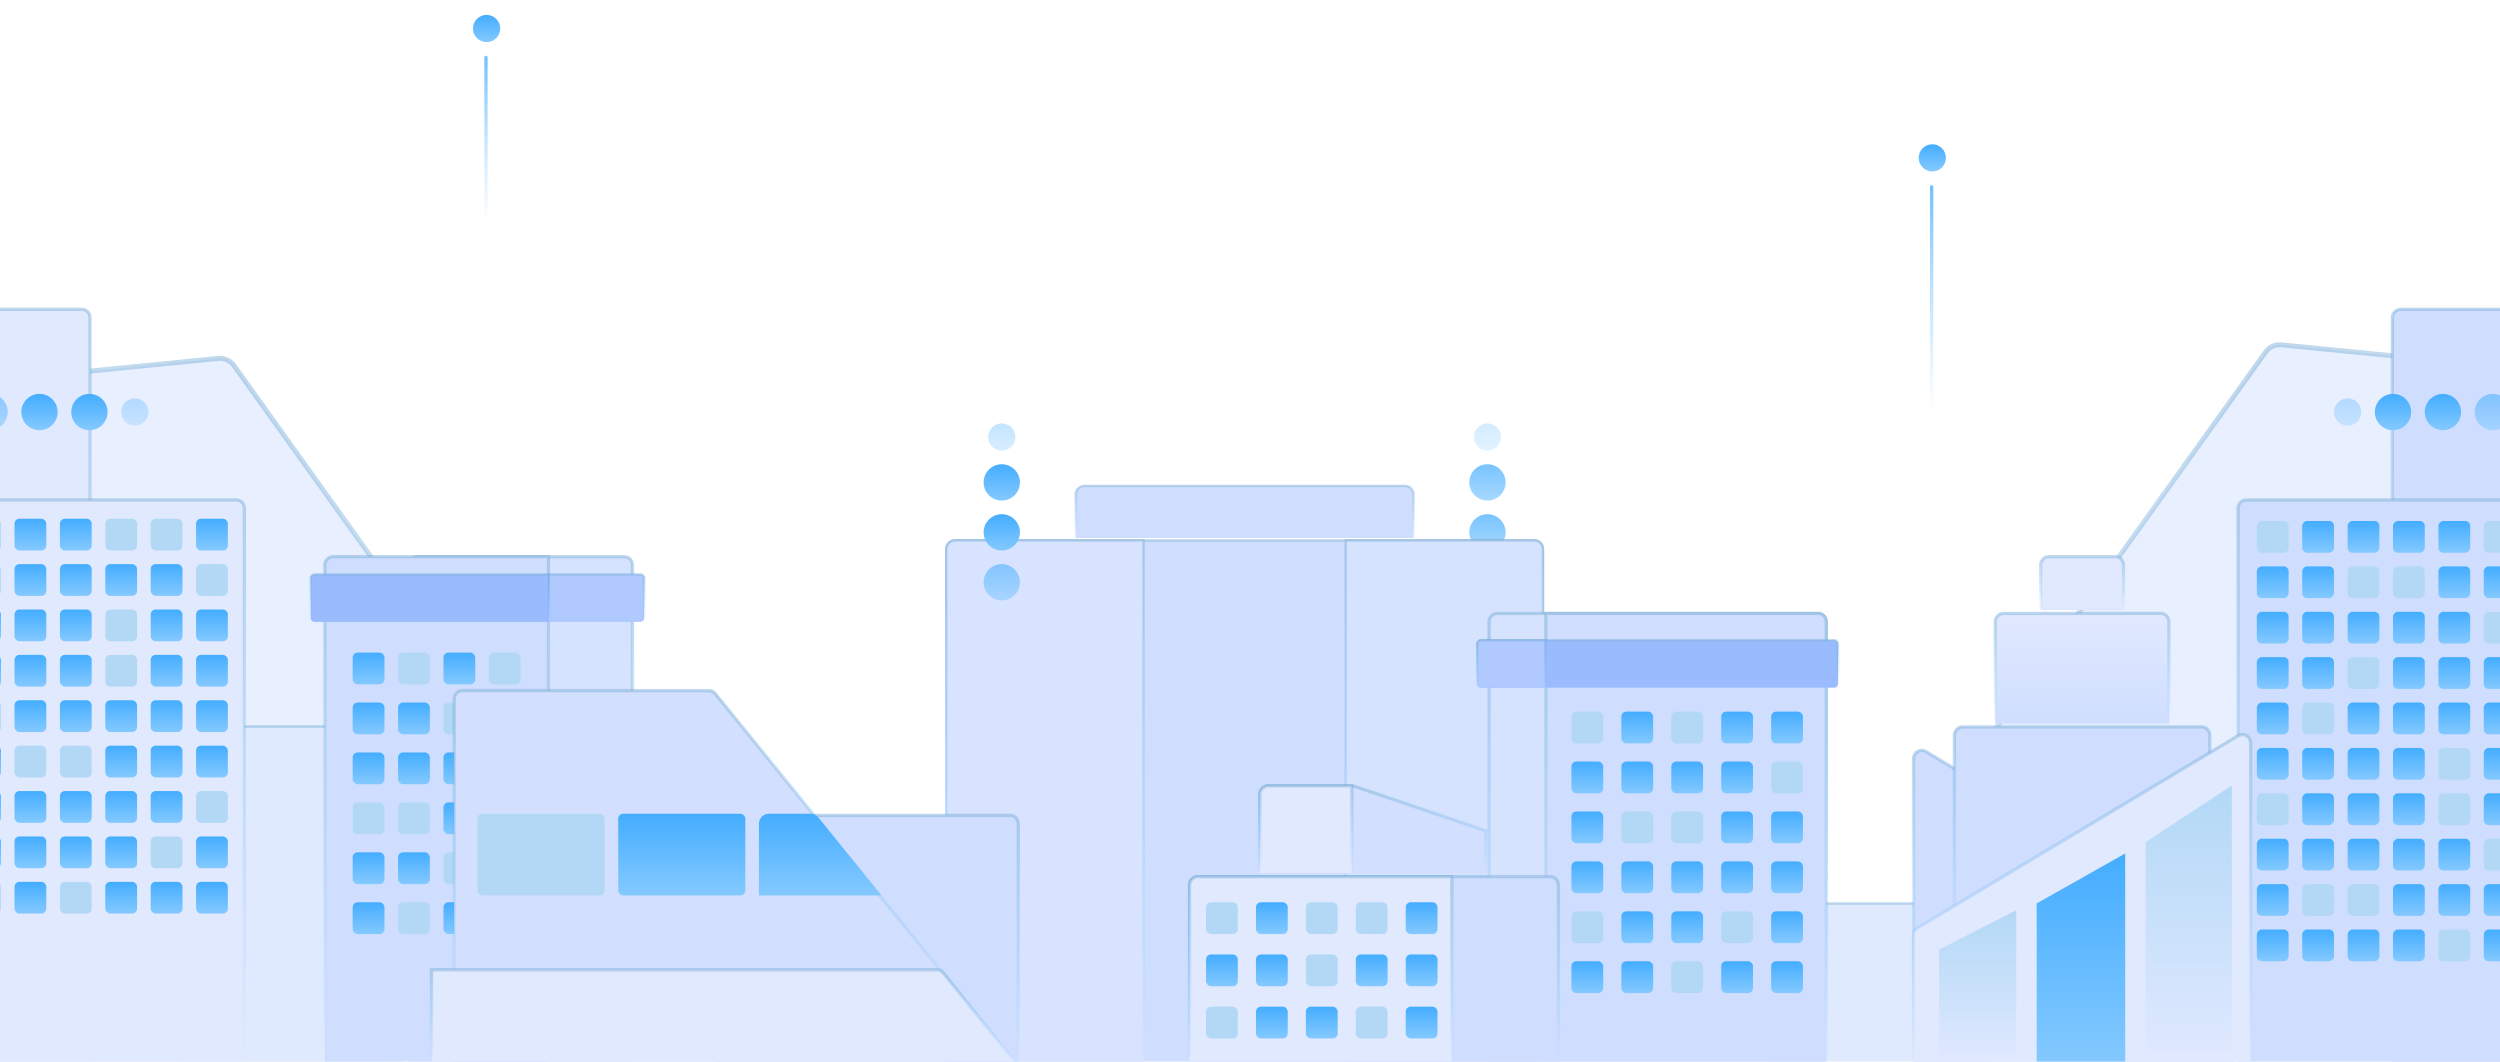 <svg width="1512" height="642" viewBox="0 0 1512 642" fill="none" xmlns="http://www.w3.org/2000/svg">
<g opacity="0.72">
<circle opacity="0.56" cx="899.613" cy="352.154" r="10.981" fill="url(#paint0_linear_20_4266)"/>
<circle cx="899.613" cy="321.957" r="10.981" fill="url(#paint1_linear_20_4266)"/>
<circle cx="899.613" cy="291.759" r="10.981" fill="url(#paint2_linear_20_4266)"/>
<circle opacity="0.32" cx="899.614" cy="264.306" r="8.236" fill="url(#paint3_linear_20_4266)"/>
</g>
<path d="M131.977 216.788C135.711 216.421 139.356 218.073 141.541 221.122L309.82 455.978C312.005 459.028 312.397 463.011 310.849 466.428L191.597 729.59C190.049 733.007 186.795 735.338 183.062 735.706L-104.469 764.011C-108.202 764.379 -111.848 762.727 -114.033 759.678L-282.312 524.821C-284.497 521.772 -284.889 517.789 -283.341 514.372L-164.089 251.21C-162.54 247.793 -159.287 245.462 -155.554 245.094L131.977 216.788Z" fill="#E8EFFF" stroke="url(#paint4_linear_20_4266)" stroke-width="3"/>
<path d="M1379.8 208.553C1376.07 208.185 1372.42 209.837 1370.24 212.887L1201.96 447.743C1199.77 450.792 1199.38 454.775 1200.93 458.192L1320.18 721.354C1321.73 724.771 1324.98 727.102 1328.72 727.47L1616.25 755.776C1619.98 756.143 1623.63 754.491 1625.81 751.442L1794.09 516.586C1796.28 513.536 1796.67 509.553 1795.12 506.136L1675.87 242.974C1674.32 239.557 1671.07 237.226 1667.33 236.859L1379.8 208.553Z" fill="#E8EFFF" stroke="url(#paint5_linear_20_4266)" stroke-width="3"/>
<rect x="109.737" y="439.379" width="135.762" height="204.392" fill="#E0EAFE" stroke="url(#paint6_linear_20_4266)" stroke-width="1.5"/>
<rect x="1069.2" y="546.443" width="135.762" height="97.328" fill="#E0EAFE" stroke="url(#paint7_linear_20_4266)" stroke-width="1.5"/>
<path d="M1593.16 192.068C1593.16 189.306 1590.92 187.068 1588.16 187.068H1451.91C1449.15 187.068 1446.91 189.306 1446.91 192.068V643.521H1593.16V192.068Z" fill="#CFDEFF" stroke="url(#paint8_linear_20_4266)" stroke-width="2"/>
<path d="M1619.24 307.367C1619.24 304.606 1617 302.367 1614.24 302.367H1358.58C1355.82 302.367 1353.58 304.606 1353.58 307.367V643.521H1619.24V307.367Z" fill="#CFDEFF" stroke="url(#paint9_linear_20_4266)" stroke-width="2"/>
<rect width="19.217" height="19.217" rx="3" transform="matrix(-1 0 0 1 1521.41 315.094)" fill="#B2D8F6"/>
<rect width="19.217" height="19.217" rx="3" transform="matrix(-1 0 0 1 1493.96 315.094)" fill="url(#paint10_linear_20_4266)"/>
<rect width="19.217" height="19.217" rx="3" transform="matrix(-1 0 0 1 1466.5 315.094)" fill="url(#paint11_linear_20_4266)"/>
<rect width="19.217" height="19.217" rx="3" transform="matrix(-1 0 0 1 1439.05 315.094)" fill="url(#paint12_linear_20_4266)"/>
<rect width="19.217" height="19.217" rx="3" transform="matrix(-1 0 0 1 1411.6 315.094)" fill="url(#paint13_linear_20_4266)"/>
<rect width="19.217" height="19.217" rx="3" transform="matrix(-1 0 0 1 1384.15 315.094)" fill="#B2D8F6"/>
<rect width="19.217" height="19.217" rx="3" transform="matrix(-1 0 0 1 1521.41 342.546)" fill="url(#paint14_linear_20_4266)"/>
<rect width="19.217" height="19.217" rx="3" transform="matrix(-1 0 0 1 1493.96 342.546)" fill="url(#paint15_linear_20_4266)"/>
<rect width="19.217" height="19.217" rx="3" transform="matrix(-1 0 0 1 1466.5 342.546)" fill="#B2D8F6"/>
<rect width="19.217" height="19.217" rx="3" transform="matrix(-1 0 0 1 1439.05 342.546)" fill="#B2D8F6"/>
<rect width="19.217" height="19.217" rx="3" transform="matrix(-1 0 0 1 1411.6 342.546)" fill="url(#paint16_linear_20_4266)"/>
<rect width="19.217" height="19.217" rx="3" transform="matrix(-1 0 0 1 1384.15 342.546)" fill="url(#paint17_linear_20_4266)"/>
<rect width="19.217" height="19.217" rx="3" transform="matrix(-1 0 0 1 1521.41 369.998)" fill="#B2D8F6"/>
<rect width="19.217" height="19.217" rx="3" transform="matrix(-1 0 0 1 1493.96 369.998)" fill="url(#paint18_linear_20_4266)"/>
<rect width="19.217" height="19.217" rx="3" transform="matrix(-1 0 0 1 1466.5 369.998)" fill="url(#paint19_linear_20_4266)"/>
<rect width="19.217" height="19.217" rx="3" transform="matrix(-1 0 0 1 1439.05 369.998)" fill="url(#paint20_linear_20_4266)"/>
<rect width="19.217" height="19.217" rx="3" transform="matrix(-1 0 0 1 1411.6 369.998)" fill="url(#paint21_linear_20_4266)"/>
<rect width="19.217" height="19.217" rx="3" transform="matrix(-1 0 0 1 1384.15 369.998)" fill="url(#paint22_linear_20_4266)"/>
<rect width="19.217" height="19.217" rx="3" transform="matrix(-1 0 0 1 1521.41 397.45)" fill="url(#paint23_linear_20_4266)"/>
<rect width="19.217" height="19.217" rx="3" transform="matrix(-1 0 0 1 1493.96 397.45)" fill="url(#paint24_linear_20_4266)"/>
<rect width="19.217" height="19.217" rx="3" transform="matrix(-1 0 0 1 1466.5 397.45)" fill="url(#paint25_linear_20_4266)"/>
<rect width="19.217" height="19.217" rx="3" transform="matrix(-1 0 0 1 1439.05 397.45)" fill="#B2D8F6"/>
<rect width="19.217" height="19.217" rx="3" transform="matrix(-1 0 0 1 1411.6 397.45)" fill="url(#paint26_linear_20_4266)"/>
<rect width="19.217" height="19.217" rx="3" transform="matrix(-1 0 0 1 1384.15 397.45)" fill="url(#paint27_linear_20_4266)"/>
<rect width="19.217" height="19.217" rx="3" transform="matrix(-1 0 0 1 1521.41 424.903)" fill="url(#paint28_linear_20_4266)"/>
<rect width="19.217" height="19.217" rx="3" transform="matrix(-1 0 0 1 1493.96 424.903)" fill="url(#paint29_linear_20_4266)"/>
<rect width="19.217" height="19.217" rx="3" transform="matrix(-1 0 0 1 1466.5 424.903)" fill="url(#paint30_linear_20_4266)"/>
<rect width="19.217" height="19.217" rx="3" transform="matrix(-1 0 0 1 1439.05 424.903)" fill="url(#paint31_linear_20_4266)"/>
<rect width="19.217" height="19.217" rx="3" transform="matrix(-1 0 0 1 1411.6 424.903)" fill="#B2D8F6"/>
<rect width="19.217" height="19.217" rx="3" transform="matrix(-1 0 0 1 1384.15 424.903)" fill="url(#paint32_linear_20_4266)"/>
<rect width="19.217" height="19.217" rx="3" transform="matrix(-1 0 0 1 1521.41 452.355)" fill="url(#paint33_linear_20_4266)"/>
<rect width="19.217" height="19.217" rx="3" transform="matrix(-1 0 0 1 1493.96 452.355)" fill="#B2D8F6"/>
<rect width="19.217" height="19.217" rx="3" transform="matrix(-1 0 0 1 1466.5 452.355)" fill="url(#paint34_linear_20_4266)"/>
<rect width="19.217" height="19.217" rx="3" transform="matrix(-1 0 0 1 1439.05 452.355)" fill="url(#paint35_linear_20_4266)"/>
<rect width="19.217" height="19.217" rx="3" transform="matrix(-1 0 0 1 1411.6 452.355)" fill="url(#paint36_linear_20_4266)"/>
<rect width="19.217" height="19.217" rx="3" transform="matrix(-1 0 0 1 1384.15 452.355)" fill="url(#paint37_linear_20_4266)"/>
<rect width="19.217" height="19.217" rx="3" transform="matrix(-1 0 0 1 1521.41 479.808)" fill="url(#paint38_linear_20_4266)"/>
<rect width="19.217" height="19.217" rx="3" transform="matrix(-1 0 0 1 1493.96 479.808)" fill="#B2D8F6"/>
<rect width="19.217" height="19.217" rx="3" transform="matrix(-1 0 0 1 1466.5 479.808)" fill="url(#paint39_linear_20_4266)"/>
<rect width="19.217" height="19.217" rx="3" transform="matrix(-1 0 0 1 1439.05 479.808)" fill="url(#paint40_linear_20_4266)"/>
<rect width="19.217" height="19.217" rx="3" transform="matrix(-1 0 0 1 1411.6 479.808)" fill="url(#paint41_linear_20_4266)"/>
<rect width="19.217" height="19.217" rx="3" transform="matrix(-1 0 0 1 1384.15 479.808)" fill="#B2D8F6"/>
<rect width="19.217" height="19.217" rx="3" transform="matrix(-1 0 0 1 1521.41 507.26)" fill="#B2D8F6"/>
<rect width="19.217" height="19.217" rx="3" transform="matrix(-1 0 0 1 1493.96 507.26)" fill="url(#paint42_linear_20_4266)"/>
<rect width="19.217" height="19.217" rx="3" transform="matrix(-1 0 0 1 1466.5 507.26)" fill="url(#paint43_linear_20_4266)"/>
<rect width="19.217" height="19.217" rx="3" transform="matrix(-1 0 0 1 1439.05 507.26)" fill="url(#paint44_linear_20_4266)"/>
<rect width="19.217" height="19.217" rx="3" transform="matrix(-1 0 0 1 1411.6 507.26)" fill="url(#paint45_linear_20_4266)"/>
<rect width="19.217" height="19.217" rx="3" transform="matrix(-1 0 0 1 1384.15 507.26)" fill="url(#paint46_linear_20_4266)"/>
<rect width="19.217" height="19.217" rx="3" transform="matrix(-1 0 0 1 1521.41 534.712)" fill="url(#paint47_linear_20_4266)"/>
<rect width="19.217" height="19.217" rx="3" transform="matrix(-1 0 0 1 1493.96 534.712)" fill="url(#paint48_linear_20_4266)"/>
<rect width="19.217" height="19.217" rx="3" transform="matrix(-1 0 0 1 1466.5 534.712)" fill="url(#paint49_linear_20_4266)"/>
<rect width="19.217" height="19.217" rx="3" transform="matrix(-1 0 0 1 1439.05 534.712)" fill="#B2D8F6"/>
<rect width="19.217" height="19.217" rx="3" transform="matrix(-1 0 0 1 1411.6 534.712)" fill="#B2D8F6"/>
<rect width="19.217" height="19.217" rx="3" transform="matrix(-1 0 0 1 1384.15 534.712)" fill="url(#paint50_linear_20_4266)"/>
<rect width="19.217" height="19.217" rx="3" transform="matrix(-1 0 0 1 1521.41 562.165)" fill="url(#paint51_linear_20_4266)"/>
<rect width="19.217" height="19.217" rx="3" transform="matrix(-1 0 0 1 1493.96 562.165)" fill="#B2D8F6"/>
<rect width="19.217" height="19.217" rx="3" transform="matrix(-1 0 0 1 1466.5 562.165)" fill="url(#paint52_linear_20_4266)"/>
<rect width="19.217" height="19.217" rx="3" transform="matrix(-1 0 0 1 1439.05 562.165)" fill="url(#paint53_linear_20_4266)"/>
<rect width="19.217" height="19.217" rx="3" transform="matrix(-1 0 0 1 1411.6 562.165)" fill="url(#paint54_linear_20_4266)"/>
<rect width="19.217" height="19.217" rx="3" transform="matrix(-1 0 0 1 1384.15 562.165)" fill="url(#paint55_linear_20_4266)"/>
<path d="M247.248 341.682C247.248 338.921 249.487 336.682 252.248 336.682H377.51C380.271 336.682 382.51 338.921 382.51 341.682V643.521H247.248V341.682Z" fill="#D6E3FF" stroke="url(#paint56_linear_20_4266)" stroke-width="2"/>
<path d="M196.461 341.682C196.461 338.921 198.7 336.682 201.461 336.682H331.723V643.521H196.461V341.682Z" fill="#CFDEFF" stroke="url(#paint57_linear_20_4266)" stroke-width="2"/>
<path d="M187.976 349.663C187.976 348.421 188.983 347.413 190.226 347.413H331.973V376.111H190.226C188.983 376.111 187.976 375.104 187.976 373.861V349.663Z" fill="#9BBBFF" stroke="url(#paint58_linear_20_4266)" stroke-width="1.5"/>
<path d="M389.623 349.663C389.623 348.421 388.615 347.413 387.373 347.413H332.1V376.111H387.373C388.615 376.111 389.623 375.104 389.623 373.861V349.663Z" fill="#B0C9FF" stroke="url(#paint59_linear_20_4266)" stroke-width="1.5"/>
<rect x="213.306" y="394.705" width="19.217" height="19.217" rx="3" fill="url(#paint60_linear_20_4266)"/>
<rect x="240.758" y="394.705" width="19.217" height="19.217" rx="3" fill="#B2D8F6"/>
<rect x="268.21" y="394.705" width="19.217" height="19.217" rx="3" fill="url(#paint61_linear_20_4266)"/>
<rect x="295.662" y="394.705" width="19.217" height="19.217" rx="3" fill="#B2D8F6"/>
<rect x="213.306" y="424.903" width="19.217" height="19.217" rx="3" fill="url(#paint62_linear_20_4266)"/>
<rect x="240.758" y="424.903" width="19.217" height="19.217" rx="3" fill="url(#paint63_linear_20_4266)"/>
<rect x="268.21" y="424.903" width="19.217" height="19.217" rx="3" fill="#B2D8F6"/>
<rect x="295.662" y="424.903" width="19.217" height="19.217" rx="3" fill="#44ADFF"/>
<rect x="213.306" y="455.1" width="19.217" height="19.217" rx="3" fill="url(#paint64_linear_20_4266)"/>
<rect x="240.758" y="455.1" width="19.217" height="19.217" rx="3" fill="url(#paint65_linear_20_4266)"/>
<rect x="268.21" y="455.1" width="19.217" height="19.217" rx="3" fill="url(#paint66_linear_20_4266)"/>
<rect x="295.662" y="455.1" width="19.217" height="19.217" rx="3" fill="#44ADFF"/>
<rect x="213.306" y="485.298" width="19.217" height="19.217" rx="3" fill="#B2D8F6"/>
<rect x="240.758" y="485.298" width="19.217" height="19.217" rx="3" fill="#B2D8F6"/>
<rect x="268.21" y="485.298" width="19.217" height="19.217" rx="3" fill="url(#paint67_linear_20_4266)"/>
<rect x="295.662" y="485.298" width="19.217" height="19.217" rx="3" fill="#44ADFF"/>
<rect x="213.306" y="515.495" width="19.217" height="19.217" rx="3" fill="url(#paint68_linear_20_4266)"/>
<rect x="240.758" y="515.495" width="19.217" height="19.217" rx="3" fill="url(#paint69_linear_20_4266)"/>
<rect x="268.21" y="515.495" width="19.217" height="19.217" rx="3" fill="#B2D8F6"/>
<rect x="295.662" y="515.495" width="19.217" height="19.217" rx="3" fill="#44ADFF"/>
<rect x="213.306" y="545.693" width="19.217" height="19.217" rx="3" fill="url(#paint70_linear_20_4266)"/>
<rect x="240.758" y="545.693" width="19.217" height="19.217" rx="3" fill="#B2D8F6"/>
<rect x="268.21" y="545.693" width="19.217" height="19.217" rx="3" fill="url(#paint71_linear_20_4266)"/>
<rect x="295.662" y="545.693" width="19.217" height="19.217" rx="3" fill="#44ADFF"/>
<path d="M572.308 332.074C572.308 329.175 574.659 326.824 577.558 326.824H927.929C930.828 326.824 933.179 329.175 933.179 332.074V643.771H572.308V332.074Z" fill="#CFDEFF" stroke="url(#paint72_linear_20_4266)" stroke-width="1.5"/>
<path d="M650.547 299.132C650.547 296.232 652.898 293.882 655.797 293.882H849.69C852.589 293.882 854.94 296.232 854.94 299.132V325.324H650.547V299.132Z" fill="#CFDEFF" stroke="url(#paint73_linear_20_4266)" stroke-width="1.5"/>
<path d="M572.308 332.074C572.308 329.175 574.659 326.824 577.558 326.824H691.598V643.771H572.308V332.074Z" fill="#D7E3FF" stroke="url(#paint74_linear_20_4266)" stroke-width="1.5"/>
<path d="M813.889 326.824H927.929C930.828 326.824 933.179 329.175 933.179 332.074V643.771H813.889V326.824Z" fill="#D5E3FF" stroke="url(#paint75_linear_20_4266)" stroke-width="1.5"/>
<path d="M432.551 493.161H610.854C613.616 493.161 615.854 495.399 615.854 498.161V643.521H432.551V493.161Z" fill="#CFDEFF" stroke="url(#paint76_linear_20_4266)" stroke-width="2"/>
<path d="M274.7 422.667C274.7 419.906 276.939 417.667 279.7 417.667H428.697C430.202 417.667 431.627 418.345 432.576 419.512L614.752 643.521H274.7V422.667Z" fill="#D3DFFE" stroke="url(#paint77_linear_20_4266)" stroke-width="2"/>
<path d="M459.004 498.161C459.004 494.847 461.69 492.161 465.004 492.161H490.238C492.048 492.161 493.761 492.978 494.901 494.384L533.125 541.575H459.004V498.161Z" fill="url(#paint78_linear_20_4266)"/>
<rect x="373.901" y="492.161" width="76.867" height="49.414" rx="3" fill="url(#paint79_linear_20_4266)"/>
<rect x="288.799" y="492.161" width="76.867" height="49.414" rx="3" fill="#B2D8F6"/>
<path d="M260.974 586.499H566.621C568.137 586.499 569.572 587.187 570.521 588.37L614.77 643.521H260.974V586.499Z" fill="#E1E9FF" stroke="url(#paint80_linear_20_4266)" stroke-width="2"/>
<path d="M1234.16 341.682C1234.16 338.921 1236.4 336.682 1239.16 336.682H1279.32C1282.08 336.682 1284.32 338.921 1284.32 341.682V368.998H1234.16V341.682Z" fill="#E1E9FF" stroke="url(#paint81_linear_20_4266)" stroke-width="2"/>
<path d="M1351.58 569.405C1351.58 567.648 1350.66 566.021 1349.15 565.117L1164.86 454.547C1161.53 452.547 1157.29 454.948 1157.29 458.834V643.521H1351.58V569.405Z" fill="#CFDEFF" stroke="url(#paint82_linear_20_4266)" stroke-width="2"/>
<path d="M1182 444.629C1182 441.867 1184.24 439.629 1187 439.629H1331.48C1334.24 439.629 1336.48 441.867 1336.48 444.629V574.89H1182V444.629Z" fill="#CFDEFF" stroke="url(#paint83_linear_20_4266)" stroke-width="2"/>
<path d="M1206.71 375.998C1206.71 373.237 1208.95 370.998 1211.71 370.998H1306.77C1309.53 370.998 1311.77 373.237 1311.77 375.998V437.629H1206.71V375.998Z" fill="url(#paint84_linear_20_4266)" stroke="url(#paint85_linear_20_4266)" stroke-width="2"/>
<path d="M1157.29 565.561C1157.29 563.805 1158.21 562.177 1159.72 561.274L1353.61 444.938C1356.95 442.939 1361.19 445.339 1361.19 449.226V643.521H1157.29V565.561Z" fill="#E1E9FF" stroke="url(#paint86_linear_20_4266)" stroke-width="2"/>
<path d="M1297.67 509.319L1349.83 475.003V644.521H1297.67V509.319Z" fill="url(#paint87_linear_20_4266)"/>
<path d="M1231.79 546.379L1285.32 516.181V644.521H1231.79V546.379Z" fill="url(#paint88_linear_20_4266)"/>
<path d="M1172.76 574.294L1219.43 550.497V644.521H1172.76V574.294Z" fill="url(#paint89_linear_20_4266)"/>
<path d="M900.613 375.998C900.613 373.237 902.852 370.998 905.613 370.998H1099.51C1102.27 370.998 1104.51 373.237 1104.51 375.998V643.521H900.613V375.998Z" fill="#D6E3FF" stroke="url(#paint90_linear_20_4266)" stroke-width="2"/>
<path d="M934.929 370.998H1099.51C1102.27 370.998 1104.51 373.237 1104.51 375.998V643.521H934.929V370.998Z" fill="#CFDEFF" stroke="url(#paint91_linear_20_4266)" stroke-width="2"/>
<rect x="893.5" y="387.219" width="218.119" height="28.698" rx="2.25" fill="#9BBBFF" stroke="url(#paint92_linear_20_4266)" stroke-width="1.5"/>
<path d="M893.5 389.469C893.5 388.227 894.507 387.219 895.75 387.219H934.551V415.917H895.75C894.507 415.917 893.5 414.909 893.5 413.667V389.469Z" fill="#B0C9FF" stroke="url(#paint93_linear_20_4266)" stroke-width="1.5"/>
<rect x="950.4" y="430.393" width="19.217" height="19.217" rx="3" fill="#B2D8F6"/>
<rect x="980.598" y="430.393" width="19.217" height="19.217" rx="3" fill="url(#paint94_linear_20_4266)"/>
<rect x="1010.8" y="430.393" width="19.217" height="19.217" rx="3" fill="#B2D8F6"/>
<rect x="1040.99" y="430.393" width="19.217" height="19.217" rx="3" fill="url(#paint95_linear_20_4266)"/>
<rect x="1071.19" y="430.393" width="19.217" height="19.217" rx="3" fill="url(#paint96_linear_20_4266)"/>
<rect x="950.4" y="460.591" width="19.217" height="19.217" rx="3" fill="url(#paint97_linear_20_4266)"/>
<rect x="980.598" y="460.591" width="19.217" height="19.217" rx="3" fill="url(#paint98_linear_20_4266)"/>
<rect x="1010.8" y="460.591" width="19.217" height="19.217" rx="3" fill="url(#paint99_linear_20_4266)"/>
<rect x="1040.99" y="460.591" width="19.217" height="19.217" rx="3" fill="url(#paint100_linear_20_4266)"/>
<rect x="1071.19" y="460.591" width="19.217" height="19.217" rx="3" fill="#B2D8F6"/>
<rect x="950.4" y="490.788" width="19.217" height="19.217" rx="3" fill="url(#paint101_linear_20_4266)"/>
<rect x="980.598" y="490.788" width="19.217" height="19.217" rx="3" fill="#B2D8F6"/>
<rect x="1010.8" y="490.788" width="19.217" height="19.217" rx="3" fill="#B2D8F6"/>
<rect x="1040.99" y="490.788" width="19.217" height="19.217" rx="3" fill="url(#paint102_linear_20_4266)"/>
<rect x="1071.19" y="490.788" width="19.217" height="19.217" rx="3" fill="url(#paint103_linear_20_4266)"/>
<rect x="950.4" y="520.986" width="19.217" height="19.217" rx="3" fill="url(#paint104_linear_20_4266)"/>
<rect x="980.598" y="520.986" width="19.217" height="19.217" rx="3" fill="url(#paint105_linear_20_4266)"/>
<rect x="1010.8" y="520.986" width="19.217" height="19.217" rx="3" fill="url(#paint106_linear_20_4266)"/>
<rect x="1040.99" y="520.986" width="19.217" height="19.217" rx="3" fill="url(#paint107_linear_20_4266)"/>
<rect x="1071.19" y="520.986" width="19.217" height="19.217" rx="3" fill="url(#paint108_linear_20_4266)"/>
<rect x="950.4" y="551.183" width="19.217" height="19.217" rx="3" fill="#B2D8F6"/>
<rect x="980.598" y="551.183" width="19.217" height="19.217" rx="3" fill="url(#paint109_linear_20_4266)"/>
<rect x="1010.8" y="551.183" width="19.217" height="19.217" rx="3" fill="url(#paint110_linear_20_4266)"/>
<rect x="1040.99" y="551.183" width="19.217" height="19.217" rx="3" fill="#B2D8F6"/>
<rect x="1071.19" y="551.183" width="19.217" height="19.217" rx="3" fill="url(#paint111_linear_20_4266)"/>
<rect x="950.4" y="581.381" width="19.217" height="19.217" rx="3" fill="url(#paint112_linear_20_4266)"/>
<rect x="980.598" y="581.381" width="19.217" height="19.217" rx="3" fill="url(#paint113_linear_20_4266)"/>
<rect x="1010.8" y="581.381" width="19.217" height="19.217" rx="3" fill="#B2D8F6"/>
<rect x="1040.99" y="581.381" width="19.217" height="19.217" rx="3" fill="url(#paint114_linear_20_4266)"/>
<rect x="1071.19" y="581.381" width="19.217" height="19.217" rx="3" fill="url(#paint115_linear_20_4266)"/>
<path d="M719.428 535.221C719.428 532.46 721.667 530.221 724.428 530.221H937.537C940.299 530.221 942.537 532.46 942.537 535.221V643.521H719.428V535.221Z" fill="#CFDEFF" stroke="url(#paint116_linear_20_4266)" stroke-width="2"/>
<path d="M719.428 535.221C719.428 532.46 721.667 530.221 724.428 530.221H878.024V643.521H719.428V535.221Z" fill="#E1E9FF" stroke="url(#paint117_linear_20_4266)" stroke-width="2"/>
<path d="M761.979 480.317C761.979 477.555 764.218 475.317 766.979 475.317H817.64C818.186 475.317 818.728 475.406 819.245 475.581L898.613 502.486V528.221H761.979V480.317Z" fill="#D3DFFE" stroke="url(#paint118_linear_20_4266)" stroke-width="2"/>
<path d="M761.979 480.317C761.979 477.555 764.218 475.317 766.979 475.317H817.629V528.221H761.979V480.317Z" fill="#E1E9FF" stroke="url(#paint119_linear_20_4266)" stroke-width="2"/>
<rect x="729.409" y="545.693" width="19.217" height="19.217" rx="3" fill="#B2D8F6"/>
<rect x="759.607" y="545.693" width="19.217" height="19.217" rx="3" fill="url(#paint120_linear_20_4266)"/>
<rect x="789.804" y="545.693" width="19.217" height="19.217" rx="3" fill="#B2D8F6"/>
<rect x="820.002" y="545.693" width="19.217" height="19.217" rx="3" fill="#B2D8F6"/>
<rect x="850.2" y="545.693" width="19.217" height="19.217" rx="3" fill="url(#paint121_linear_20_4266)"/>
<rect x="729.409" y="577.263" width="19.217" height="19.217" rx="3" fill="url(#paint122_linear_20_4266)"/>
<rect x="759.607" y="577.263" width="19.217" height="19.217" rx="3" fill="url(#paint123_linear_20_4266)"/>
<rect x="789.804" y="577.263" width="19.217" height="19.217" rx="3" fill="#B2D8F6"/>
<rect x="820.002" y="577.263" width="19.217" height="19.217" rx="3" fill="url(#paint124_linear_20_4266)"/>
<rect x="850.2" y="577.263" width="19.217" height="19.217" rx="3" fill="url(#paint125_linear_20_4266)"/>
<rect x="729.409" y="608.833" width="19.217" height="19.217" rx="3" fill="#B2D8F6"/>
<rect x="759.607" y="608.833" width="19.217" height="19.217" rx="3" fill="url(#paint126_linear_20_4266)"/>
<rect x="789.804" y="608.833" width="19.217" height="19.217" rx="3" fill="url(#paint127_linear_20_4266)"/>
<rect x="820.002" y="608.833" width="19.217" height="19.217" rx="3" fill="#B2D8F6"/>
<rect x="850.2" y="608.833" width="19.217" height="19.217" rx="3" fill="url(#paint128_linear_20_4266)"/>
<path d="M-91.788 192.068C-91.788 189.306 -89.55 187.068 -86.788 187.068H49.454C52.216 187.068 54.454 189.306 54.454 192.068V643.521H-91.788V192.068Z" fill="#E1E9FF" stroke="url(#paint129_linear_20_4266)" stroke-width="2"/>
<path d="M-117.868 307.367C-117.868 304.606 -115.629 302.367 -112.868 302.367H142.792C145.554 302.367 147.792 304.606 147.792 307.367V643.521H-117.868V307.367Z" fill="#E1E9FF" stroke="url(#paint130_linear_20_4266)" stroke-width="2"/>
<rect x="-18.667" y="313.721" width="19.217" height="19.217" rx="3" fill="#B2D8F6"/>
<rect x="8.785" y="313.721" width="19.217" height="19.217" rx="3" fill="url(#paint131_linear_20_4266)"/>
<rect x="36.237" y="313.721" width="19.217" height="19.217" rx="3" fill="url(#paint132_linear_20_4266)"/>
<rect x="63.69" y="313.721" width="19.217" height="19.217" rx="3" fill="#B2D8F6"/>
<rect x="91.142" y="313.721" width="19.217" height="19.217" rx="3" fill="#B2D8F6"/>
<rect x="118.594" y="313.721" width="19.217" height="19.217" rx="3" fill="url(#paint133_linear_20_4266)"/>
<rect x="-18.667" y="341.173" width="19.217" height="19.217" rx="3" fill="#B2D8F6"/>
<rect x="8.785" y="341.173" width="19.217" height="19.217" rx="3" fill="url(#paint134_linear_20_4266)"/>
<rect x="36.237" y="341.173" width="19.217" height="19.217" rx="3" fill="url(#paint135_linear_20_4266)"/>
<rect x="63.69" y="341.173" width="19.217" height="19.217" rx="3" fill="url(#paint136_linear_20_4266)"/>
<rect x="91.142" y="341.173" width="19.217" height="19.217" rx="3" fill="url(#paint137_linear_20_4266)"/>
<rect x="118.594" y="341.173" width="19.217" height="19.217" rx="3" fill="#B2D8F6"/>
<rect x="-18.667" y="368.625" width="19.217" height="19.217" rx="3" fill="url(#paint138_linear_20_4266)"/>
<rect x="8.785" y="368.625" width="19.217" height="19.217" rx="3" fill="url(#paint139_linear_20_4266)"/>
<rect x="36.237" y="368.625" width="19.217" height="19.217" rx="3" fill="url(#paint140_linear_20_4266)"/>
<rect x="63.69" y="368.625" width="19.217" height="19.217" rx="3" fill="#B2D8F6"/>
<rect x="91.142" y="368.625" width="19.217" height="19.217" rx="3" fill="url(#paint141_linear_20_4266)"/>
<rect x="118.594" y="368.625" width="19.217" height="19.217" rx="3" fill="url(#paint142_linear_20_4266)"/>
<rect x="-18.667" y="396.078" width="19.217" height="19.217" rx="3" fill="url(#paint143_linear_20_4266)"/>
<rect x="8.785" y="396.078" width="19.217" height="19.217" rx="3" fill="url(#paint144_linear_20_4266)"/>
<rect x="36.237" y="396.078" width="19.217" height="19.217" rx="3" fill="url(#paint145_linear_20_4266)"/>
<rect x="63.69" y="396.078" width="19.217" height="19.217" rx="3" fill="#B2D8F6"/>
<rect x="91.142" y="396.078" width="19.217" height="19.217" rx="3" fill="url(#paint146_linear_20_4266)"/>
<rect x="118.594" y="396.078" width="19.217" height="19.217" rx="3" fill="url(#paint147_linear_20_4266)"/>
<rect x="-18.667" y="423.53" width="19.217" height="19.217" rx="3" fill="#B2D8F6"/>
<rect x="8.785" y="423.53" width="19.217" height="19.217" rx="3" fill="url(#paint148_linear_20_4266)"/>
<rect x="36.237" y="423.53" width="19.217" height="19.217" rx="3" fill="url(#paint149_linear_20_4266)"/>
<rect x="63.69" y="423.53" width="19.217" height="19.217" rx="3" fill="url(#paint150_linear_20_4266)"/>
<rect x="91.142" y="423.53" width="19.217" height="19.217" rx="3" fill="url(#paint151_linear_20_4266)"/>
<rect x="118.594" y="423.53" width="19.217" height="19.217" rx="3" fill="url(#paint152_linear_20_4266)"/>
<rect x="-18.667" y="450.982" width="19.217" height="19.217" rx="3" fill="url(#paint153_linear_20_4266)"/>
<rect x="8.785" y="450.982" width="19.217" height="19.217" rx="3" fill="#B2D8F6"/>
<rect x="36.237" y="450.982" width="19.217" height="19.217" rx="3" fill="#B2D8F6"/>
<rect x="63.69" y="450.982" width="19.217" height="19.217" rx="3" fill="url(#paint154_linear_20_4266)"/>
<rect x="91.142" y="450.982" width="19.217" height="19.217" rx="3" fill="url(#paint155_linear_20_4266)"/>
<rect x="118.594" y="450.982" width="19.217" height="19.217" rx="3" fill="url(#paint156_linear_20_4266)"/>
<rect x="-18.667" y="478.435" width="19.217" height="19.217" rx="3" fill="url(#paint157_linear_20_4266)"/>
<rect x="8.785" y="478.435" width="19.217" height="19.217" rx="3" fill="url(#paint158_linear_20_4266)"/>
<rect x="36.237" y="478.435" width="19.217" height="19.217" rx="3" fill="url(#paint159_linear_20_4266)"/>
<rect x="63.69" y="478.435" width="19.217" height="19.217" rx="3" fill="url(#paint160_linear_20_4266)"/>
<rect x="91.142" y="478.435" width="19.217" height="19.217" rx="3" fill="url(#paint161_linear_20_4266)"/>
<rect x="118.594" y="478.435" width="19.217" height="19.217" rx="3" fill="#B2D8F6"/>
<rect x="-18.667" y="505.887" width="19.217" height="19.217" rx="3" fill="url(#paint162_linear_20_4266)"/>
<rect x="8.785" y="505.887" width="19.217" height="19.217" rx="3" fill="url(#paint163_linear_20_4266)"/>
<rect x="36.237" y="505.887" width="19.217" height="19.217" rx="3" fill="url(#paint164_linear_20_4266)"/>
<rect x="63.69" y="505.887" width="19.217" height="19.217" rx="3" fill="url(#paint165_linear_20_4266)"/>
<rect x="91.142" y="505.887" width="19.217" height="19.217" rx="3" fill="#B2D8F6"/>
<rect x="118.594" y="505.887" width="19.217" height="19.217" rx="3" fill="url(#paint166_linear_20_4266)"/>
<rect x="-18.667" y="533.339" width="19.217" height="19.217" rx="3" fill="#B2D8F6"/>
<rect x="8.785" y="533.339" width="19.217" height="19.217" rx="3" fill="url(#paint167_linear_20_4266)"/>
<rect x="36.237" y="533.339" width="19.217" height="19.217" rx="3" fill="#B2D8F6"/>
<rect x="63.69" y="533.339" width="19.217" height="19.217" rx="3" fill="url(#paint168_linear_20_4266)"/>
<rect x="91.142" y="533.339" width="19.217" height="19.217" rx="3" fill="url(#paint169_linear_20_4266)"/>
<rect x="118.594" y="533.339" width="19.217" height="19.217" rx="3" fill="url(#paint170_linear_20_4266)"/>
<circle cx="10.981" cy="10.981" r="10.981" transform="matrix(-1 0 0 1 65.063 238.227)" fill="url(#paint171_linear_20_4266)"/>
<circle opacity="0.32" cx="8.236" cy="8.236" r="8.236" transform="matrix(-1 0 0 1 89.77 240.972)" fill="url(#paint172_linear_20_4266)"/>
<circle opacity="0.56" cx="10.981" cy="10.981" r="10.981" transform="matrix(-1 0 0 1 4.668 238.227)" fill="url(#paint173_linear_20_4266)"/>
<circle cx="10.981" cy="10.981" r="10.981" transform="matrix(-1 0 0 1 34.865 238.227)" fill="url(#paint174_linear_20_4266)"/>
<circle opacity="0.56" cx="605.873" cy="352.154" r="10.981" fill="url(#paint175_linear_20_4266)"/>
<circle cx="605.873" cy="321.957" r="10.981" fill="url(#paint176_linear_20_4266)"/>
<circle cx="605.873" cy="291.759" r="10.981" fill="url(#paint177_linear_20_4266)"/>
<circle opacity="0.32" cx="605.873" cy="264.306" r="8.236" fill="url(#paint178_linear_20_4266)"/>
<circle cx="1447.29" cy="249.208" r="10.981" fill="url(#paint179_linear_20_4266)"/>
<circle opacity="0.32" cx="1419.83" cy="249.208" r="8.236" fill="url(#paint180_linear_20_4266)"/>
<circle opacity="0.56" cx="1507.68" cy="249.208" r="10.981" fill="url(#paint181_linear_20_4266)"/>
<circle cx="1477.48" cy="249.208" r="10.981" fill="url(#paint182_linear_20_4266)"/>
<g filter="url(#filter0_d_20_4266)">
<circle cx="1168.65" cy="95.475" r="8.236" fill="url(#paint183_linear_20_4266)"/>
</g>
<line x1="1168.27" y1="112.946" x2="1168.27" y2="275.66" stroke="url(#paint184_linear_20_4266)" stroke-width="2" stroke-linecap="round"/>
<g filter="url(#filter1_d_20_4266)">
<circle cx="294.289" cy="17.236" r="8.236" fill="url(#paint185_linear_20_4266)"/>
</g>
<line x1="293.917" y1="34.707" x2="293.917" y2="152.125" stroke="url(#paint186_linear_20_4266)" stroke-width="2" stroke-linecap="round"/>
<defs>
<filter id="filter0_d_20_4266" x="1151.41" y="78.239" width="34.471" height="34.471" filterUnits="userSpaceOnUse" color-interpolation-filters="sRGB">
<feFlood flood-opacity="0" result="BackgroundImageFix"/>
<feColorMatrix in="SourceAlpha" type="matrix" values="0 0 0 0 0 0 0 0 0 0 0 0 0 0 0 0 0 0 127 0" result="hardAlpha"/>
<feMorphology radius="3" operator="dilate" in="SourceAlpha" result="effect1_dropShadow_20_4266"/>
<feOffset/>
<feGaussianBlur stdDeviation="3"/>
<feColorMatrix type="matrix" values="0 0 0 0 0.267 0 0 0 0 0.678 0 0 0 0 1 0 0 0 0.32 0"/>
<feBlend mode="normal" in2="BackgroundImageFix" result="effect1_dropShadow_20_4266"/>
<feBlend mode="normal" in="SourceGraphic" in2="effect1_dropShadow_20_4266" result="shape"/>
</filter>
<filter id="filter1_d_20_4266" x="277.054" y="0" width="34.471" height="34.471" filterUnits="userSpaceOnUse" color-interpolation-filters="sRGB">
<feFlood flood-opacity="0" result="BackgroundImageFix"/>
<feColorMatrix in="SourceAlpha" type="matrix" values="0 0 0 0 0 0 0 0 0 0 0 0 0 0 0 0 0 0 127 0" result="hardAlpha"/>
<feMorphology radius="3" operator="dilate" in="SourceAlpha" result="effect1_dropShadow_20_4266"/>
<feOffset/>
<feGaussianBlur stdDeviation="3"/>
<feColorMatrix type="matrix" values="0 0 0 0 0.267 0 0 0 0 0.678 0 0 0 0 1 0 0 0 0.32 0"/>
<feBlend mode="normal" in2="BackgroundImageFix" result="effect1_dropShadow_20_4266"/>
<feBlend mode="normal" in="SourceGraphic" in2="effect1_dropShadow_20_4266" result="shape"/>
</filter>
<linearGradient id="paint0_linear_20_4266" x1="899.613" y1="341.173" x2="899.613" y2="363.135" gradientUnits="userSpaceOnUse">
<stop stop-color="#44ADFF"/>
<stop offset="1" stop-color="#84C9FF"/>
</linearGradient>
<linearGradient id="paint1_linear_20_4266" x1="899.613" y1="310.976" x2="899.613" y2="332.937" gradientUnits="userSpaceOnUse">
<stop stop-color="#44ADFF"/>
<stop offset="1" stop-color="#84C9FF"/>
</linearGradient>
<linearGradient id="paint2_linear_20_4266" x1="899.613" y1="280.778" x2="899.613" y2="302.74" gradientUnits="userSpaceOnUse">
<stop stop-color="#44ADFF"/>
<stop offset="1" stop-color="#84C9FF"/>
</linearGradient>
<linearGradient id="paint3_linear_20_4266" x1="899.614" y1="256.071" x2="899.614" y2="272.542" gradientUnits="userSpaceOnUse">
<stop stop-color="#44ADFF"/>
<stop offset="1" stop-color="#84C9FF"/>
</linearGradient>
<linearGradient id="paint4_linear_20_4266" x1="138.725" y1="214.617" x2="-111.217" y2="766.183" gradientUnits="userSpaceOnUse">
<stop stop-color="#77ABD4" stop-opacity="0.46"/>
<stop offset="1" stop-color="#44ADFF" stop-opacity="0"/>
</linearGradient>
<linearGradient id="paint5_linear_20_4266" x1="1373.05" y1="206.381" x2="1623" y2="757.947" gradientUnits="userSpaceOnUse">
<stop stop-color="#77ABD4" stop-opacity="0.46"/>
<stop offset="1" stop-color="#44ADFF" stop-opacity="0"/>
</linearGradient>
<linearGradient id="paint6_linear_20_4266" x1="177.617" y1="438.629" x2="177.617" y2="644.521" gradientUnits="userSpaceOnUse">
<stop stop-color="#77ABD4" stop-opacity="0.46"/>
<stop offset="1" stop-color="#44ADFF" stop-opacity="0"/>
</linearGradient>
<linearGradient id="paint7_linear_20_4266" x1="1137.08" y1="545.693" x2="1137.08" y2="644.521" gradientUnits="userSpaceOnUse">
<stop stop-color="#77ABD4" stop-opacity="0.46"/>
<stop offset="1" stop-color="#44ADFF" stop-opacity="0"/>
</linearGradient>
<linearGradient id="paint8_linear_20_4266" x1="1520.04" y1="186.068" x2="1520.04" y2="644.521" gradientUnits="userSpaceOnUse">
<stop stop-color="#77ABD4" stop-opacity="0.46"/>
<stop offset="1" stop-color="#44ADFF" stop-opacity="0"/>
</linearGradient>
<linearGradient id="paint9_linear_20_4266" x1="1486.41" y1="301.367" x2="1486.41" y2="644.521" gradientUnits="userSpaceOnUse">
<stop stop-color="#77ABD4" stop-opacity="0.46"/>
<stop offset="1" stop-color="#44ADFF" stop-opacity="0"/>
</linearGradient>
<linearGradient id="paint10_linear_20_4266" x1="9.608" y1="0" x2="9.608" y2="19.217" gradientUnits="userSpaceOnUse">
<stop stop-color="#44ADFF"/>
<stop offset="1" stop-color="#84C9FF"/>
</linearGradient>
<linearGradient id="paint11_linear_20_4266" x1="9.608" y1="0" x2="9.608" y2="19.217" gradientUnits="userSpaceOnUse">
<stop stop-color="#44ADFF"/>
<stop offset="1" stop-color="#84C9FF"/>
</linearGradient>
<linearGradient id="paint12_linear_20_4266" x1="9.608" y1="0" x2="9.608" y2="19.217" gradientUnits="userSpaceOnUse">
<stop stop-color="#44ADFF"/>
<stop offset="1" stop-color="#84C9FF"/>
</linearGradient>
<linearGradient id="paint13_linear_20_4266" x1="9.608" y1="0" x2="9.608" y2="19.217" gradientUnits="userSpaceOnUse">
<stop stop-color="#44ADFF"/>
<stop offset="1" stop-color="#84C9FF"/>
</linearGradient>
<linearGradient id="paint14_linear_20_4266" x1="9.608" y1="0" x2="9.608" y2="19.217" gradientUnits="userSpaceOnUse">
<stop stop-color="#44ADFF"/>
<stop offset="1" stop-color="#84C9FF"/>
</linearGradient>
<linearGradient id="paint15_linear_20_4266" x1="9.608" y1="0" x2="9.608" y2="19.217" gradientUnits="userSpaceOnUse">
<stop stop-color="#44ADFF"/>
<stop offset="1" stop-color="#84C9FF"/>
</linearGradient>
<linearGradient id="paint16_linear_20_4266" x1="9.608" y1="0" x2="9.608" y2="19.217" gradientUnits="userSpaceOnUse">
<stop stop-color="#44ADFF"/>
<stop offset="1" stop-color="#84C9FF"/>
</linearGradient>
<linearGradient id="paint17_linear_20_4266" x1="9.608" y1="0" x2="9.608" y2="19.217" gradientUnits="userSpaceOnUse">
<stop stop-color="#44ADFF"/>
<stop offset="1" stop-color="#84C9FF"/>
</linearGradient>
<linearGradient id="paint18_linear_20_4266" x1="9.608" y1="0" x2="9.608" y2="19.217" gradientUnits="userSpaceOnUse">
<stop stop-color="#44ADFF"/>
<stop offset="1" stop-color="#84C9FF"/>
</linearGradient>
<linearGradient id="paint19_linear_20_4266" x1="9.608" y1="0" x2="9.608" y2="19.217" gradientUnits="userSpaceOnUse">
<stop stop-color="#44ADFF"/>
<stop offset="1" stop-color="#84C9FF"/>
</linearGradient>
<linearGradient id="paint20_linear_20_4266" x1="9.608" y1="0" x2="9.608" y2="19.217" gradientUnits="userSpaceOnUse">
<stop stop-color="#44ADFF"/>
<stop offset="1" stop-color="#84C9FF"/>
</linearGradient>
<linearGradient id="paint21_linear_20_4266" x1="9.608" y1="0" x2="9.608" y2="19.217" gradientUnits="userSpaceOnUse">
<stop stop-color="#44ADFF"/>
<stop offset="1" stop-color="#84C9FF"/>
</linearGradient>
<linearGradient id="paint22_linear_20_4266" x1="9.608" y1="0" x2="9.608" y2="19.217" gradientUnits="userSpaceOnUse">
<stop stop-color="#44ADFF"/>
<stop offset="1" stop-color="#84C9FF"/>
</linearGradient>
<linearGradient id="paint23_linear_20_4266" x1="9.608" y1="0" x2="9.608" y2="19.217" gradientUnits="userSpaceOnUse">
<stop stop-color="#44ADFF"/>
<stop offset="1" stop-color="#84C9FF"/>
</linearGradient>
<linearGradient id="paint24_linear_20_4266" x1="9.608" y1="0" x2="9.608" y2="19.217" gradientUnits="userSpaceOnUse">
<stop stop-color="#44ADFF"/>
<stop offset="1" stop-color="#84C9FF"/>
</linearGradient>
<linearGradient id="paint25_linear_20_4266" x1="9.608" y1="0" x2="9.608" y2="19.217" gradientUnits="userSpaceOnUse">
<stop stop-color="#44ADFF"/>
<stop offset="1" stop-color="#84C9FF"/>
</linearGradient>
<linearGradient id="paint26_linear_20_4266" x1="9.608" y1="0" x2="9.608" y2="19.217" gradientUnits="userSpaceOnUse">
<stop stop-color="#44ADFF"/>
<stop offset="1" stop-color="#84C9FF"/>
</linearGradient>
<linearGradient id="paint27_linear_20_4266" x1="9.608" y1="0" x2="9.608" y2="19.217" gradientUnits="userSpaceOnUse">
<stop stop-color="#44ADFF"/>
<stop offset="1" stop-color="#84C9FF"/>
</linearGradient>
<linearGradient id="paint28_linear_20_4266" x1="9.608" y1="0" x2="9.608" y2="19.217" gradientUnits="userSpaceOnUse">
<stop stop-color="#44ADFF"/>
<stop offset="1" stop-color="#84C9FF"/>
</linearGradient>
<linearGradient id="paint29_linear_20_4266" x1="9.608" y1="0" x2="9.608" y2="19.217" gradientUnits="userSpaceOnUse">
<stop stop-color="#44ADFF"/>
<stop offset="1" stop-color="#84C9FF"/>
</linearGradient>
<linearGradient id="paint30_linear_20_4266" x1="9.608" y1="0" x2="9.608" y2="19.217" gradientUnits="userSpaceOnUse">
<stop stop-color="#44ADFF"/>
<stop offset="1" stop-color="#84C9FF"/>
</linearGradient>
<linearGradient id="paint31_linear_20_4266" x1="9.608" y1="0" x2="9.608" y2="19.217" gradientUnits="userSpaceOnUse">
<stop stop-color="#44ADFF"/>
<stop offset="1" stop-color="#84C9FF"/>
</linearGradient>
<linearGradient id="paint32_linear_20_4266" x1="9.608" y1="0" x2="9.608" y2="19.217" gradientUnits="userSpaceOnUse">
<stop stop-color="#44ADFF"/>
<stop offset="1" stop-color="#84C9FF"/>
</linearGradient>
<linearGradient id="paint33_linear_20_4266" x1="9.608" y1="0" x2="9.608" y2="19.217" gradientUnits="userSpaceOnUse">
<stop stop-color="#44ADFF"/>
<stop offset="1" stop-color="#84C9FF"/>
</linearGradient>
<linearGradient id="paint34_linear_20_4266" x1="9.608" y1="0" x2="9.608" y2="19.217" gradientUnits="userSpaceOnUse">
<stop stop-color="#44ADFF"/>
<stop offset="1" stop-color="#84C9FF"/>
</linearGradient>
<linearGradient id="paint35_linear_20_4266" x1="9.608" y1="0" x2="9.608" y2="19.217" gradientUnits="userSpaceOnUse">
<stop stop-color="#44ADFF"/>
<stop offset="1" stop-color="#84C9FF"/>
</linearGradient>
<linearGradient id="paint36_linear_20_4266" x1="9.608" y1="0" x2="9.608" y2="19.217" gradientUnits="userSpaceOnUse">
<stop stop-color="#44ADFF"/>
<stop offset="1" stop-color="#84C9FF"/>
</linearGradient>
<linearGradient id="paint37_linear_20_4266" x1="9.608" y1="0" x2="9.608" y2="19.217" gradientUnits="userSpaceOnUse">
<stop stop-color="#44ADFF"/>
<stop offset="1" stop-color="#84C9FF"/>
</linearGradient>
<linearGradient id="paint38_linear_20_4266" x1="9.608" y1="0" x2="9.608" y2="19.217" gradientUnits="userSpaceOnUse">
<stop stop-color="#44ADFF"/>
<stop offset="1" stop-color="#84C9FF"/>
</linearGradient>
<linearGradient id="paint39_linear_20_4266" x1="9.608" y1="0" x2="9.608" y2="19.217" gradientUnits="userSpaceOnUse">
<stop stop-color="#44ADFF"/>
<stop offset="1" stop-color="#84C9FF"/>
</linearGradient>
<linearGradient id="paint40_linear_20_4266" x1="9.608" y1="0" x2="9.608" y2="19.217" gradientUnits="userSpaceOnUse">
<stop stop-color="#44ADFF"/>
<stop offset="1" stop-color="#84C9FF"/>
</linearGradient>
<linearGradient id="paint41_linear_20_4266" x1="9.608" y1="0" x2="9.608" y2="19.217" gradientUnits="userSpaceOnUse">
<stop stop-color="#44ADFF"/>
<stop offset="1" stop-color="#84C9FF"/>
</linearGradient>
<linearGradient id="paint42_linear_20_4266" x1="9.608" y1="0" x2="9.608" y2="19.217" gradientUnits="userSpaceOnUse">
<stop stop-color="#44ADFF"/>
<stop offset="1" stop-color="#84C9FF"/>
</linearGradient>
<linearGradient id="paint43_linear_20_4266" x1="9.608" y1="0" x2="9.608" y2="19.217" gradientUnits="userSpaceOnUse">
<stop stop-color="#44ADFF"/>
<stop offset="1" stop-color="#84C9FF"/>
</linearGradient>
<linearGradient id="paint44_linear_20_4266" x1="9.608" y1="0" x2="9.608" y2="19.217" gradientUnits="userSpaceOnUse">
<stop stop-color="#44ADFF"/>
<stop offset="1" stop-color="#84C9FF"/>
</linearGradient>
<linearGradient id="paint45_linear_20_4266" x1="9.608" y1="0" x2="9.608" y2="19.217" gradientUnits="userSpaceOnUse">
<stop stop-color="#44ADFF"/>
<stop offset="1" stop-color="#84C9FF"/>
</linearGradient>
<linearGradient id="paint46_linear_20_4266" x1="9.608" y1="0" x2="9.608" y2="19.217" gradientUnits="userSpaceOnUse">
<stop stop-color="#44ADFF"/>
<stop offset="1" stop-color="#84C9FF"/>
</linearGradient>
<linearGradient id="paint47_linear_20_4266" x1="9.608" y1="0" x2="9.608" y2="19.217" gradientUnits="userSpaceOnUse">
<stop stop-color="#44ADFF"/>
<stop offset="1" stop-color="#84C9FF"/>
</linearGradient>
<linearGradient id="paint48_linear_20_4266" x1="9.608" y1="0" x2="9.608" y2="19.217" gradientUnits="userSpaceOnUse">
<stop stop-color="#44ADFF"/>
<stop offset="1" stop-color="#84C9FF"/>
</linearGradient>
<linearGradient id="paint49_linear_20_4266" x1="9.608" y1="0" x2="9.608" y2="19.217" gradientUnits="userSpaceOnUse">
<stop stop-color="#44ADFF"/>
<stop offset="1" stop-color="#84C9FF"/>
</linearGradient>
<linearGradient id="paint50_linear_20_4266" x1="9.608" y1="0" x2="9.608" y2="19.217" gradientUnits="userSpaceOnUse">
<stop stop-color="#44ADFF"/>
<stop offset="1" stop-color="#84C9FF"/>
</linearGradient>
<linearGradient id="paint51_linear_20_4266" x1="9.608" y1="0" x2="9.608" y2="19.217" gradientUnits="userSpaceOnUse">
<stop stop-color="#44ADFF"/>
<stop offset="1" stop-color="#84C9FF"/>
</linearGradient>
<linearGradient id="paint52_linear_20_4266" x1="9.608" y1="0" x2="9.608" y2="19.217" gradientUnits="userSpaceOnUse">
<stop stop-color="#44ADFF"/>
<stop offset="1" stop-color="#84C9FF"/>
</linearGradient>
<linearGradient id="paint53_linear_20_4266" x1="9.608" y1="0" x2="9.608" y2="19.217" gradientUnits="userSpaceOnUse">
<stop stop-color="#44ADFF"/>
<stop offset="1" stop-color="#84C9FF"/>
</linearGradient>
<linearGradient id="paint54_linear_20_4266" x1="9.608" y1="0" x2="9.608" y2="19.217" gradientUnits="userSpaceOnUse">
<stop stop-color="#44ADFF"/>
<stop offset="1" stop-color="#84C9FF"/>
</linearGradient>
<linearGradient id="paint55_linear_20_4266" x1="9.608" y1="0" x2="9.608" y2="19.217" gradientUnits="userSpaceOnUse">
<stop stop-color="#44ADFF"/>
<stop offset="1" stop-color="#84C9FF"/>
</linearGradient>
<linearGradient id="paint56_linear_20_4266" x1="314.879" y1="335.682" x2="314.879" y2="644.521" gradientUnits="userSpaceOnUse">
<stop stop-color="#77ABD4" stop-opacity="0.46"/>
<stop offset="1" stop-color="#44ADFF" stop-opacity="0"/>
</linearGradient>
<linearGradient id="paint57_linear_20_4266" x1="264.092" y1="335.682" x2="264.092" y2="644.521" gradientUnits="userSpaceOnUse">
<stop stop-color="#77ABD4" stop-opacity="0.46"/>
<stop offset="1" stop-color="#44ADFF" stop-opacity="0"/>
</linearGradient>
<linearGradient id="paint58_linear_20_4266" x1="259.974" y1="346.663" x2="259.974" y2="376.861" gradientUnits="userSpaceOnUse">
<stop stop-color="#77ABD4" stop-opacity="0.46"/>
<stop offset="1" stop-color="#44ADFF" stop-opacity="0"/>
</linearGradient>
<linearGradient id="paint59_linear_20_4266" x1="360.861" y1="346.663" x2="360.861" y2="376.861" gradientUnits="userSpaceOnUse">
<stop stop-color="#77ABD4" stop-opacity="0.46"/>
<stop offset="1" stop-color="#44ADFF" stop-opacity="0"/>
</linearGradient>
<linearGradient id="paint60_linear_20_4266" x1="222.914" y1="394.705" x2="222.914" y2="413.922" gradientUnits="userSpaceOnUse">
<stop stop-color="#44ADFF"/>
<stop offset="1" stop-color="#84C9FF"/>
</linearGradient>
<linearGradient id="paint61_linear_20_4266" x1="277.818" y1="394.705" x2="277.818" y2="413.922" gradientUnits="userSpaceOnUse">
<stop stop-color="#44ADFF"/>
<stop offset="1" stop-color="#84C9FF"/>
</linearGradient>
<linearGradient id="paint62_linear_20_4266" x1="222.914" y1="424.903" x2="222.914" y2="444.119" gradientUnits="userSpaceOnUse">
<stop stop-color="#44ADFF"/>
<stop offset="1" stop-color="#84C9FF"/>
</linearGradient>
<linearGradient id="paint63_linear_20_4266" x1="250.366" y1="424.903" x2="250.366" y2="444.119" gradientUnits="userSpaceOnUse">
<stop stop-color="#44ADFF"/>
<stop offset="1" stop-color="#84C9FF"/>
</linearGradient>
<linearGradient id="paint64_linear_20_4266" x1="222.914" y1="455.1" x2="222.914" y2="474.317" gradientUnits="userSpaceOnUse">
<stop stop-color="#44ADFF"/>
<stop offset="1" stop-color="#84C9FF"/>
</linearGradient>
<linearGradient id="paint65_linear_20_4266" x1="250.366" y1="455.1" x2="250.366" y2="474.317" gradientUnits="userSpaceOnUse">
<stop stop-color="#44ADFF"/>
<stop offset="1" stop-color="#84C9FF"/>
</linearGradient>
<linearGradient id="paint66_linear_20_4266" x1="277.818" y1="455.1" x2="277.818" y2="474.317" gradientUnits="userSpaceOnUse">
<stop stop-color="#44ADFF"/>
<stop offset="1" stop-color="#84C9FF"/>
</linearGradient>
<linearGradient id="paint67_linear_20_4266" x1="277.818" y1="485.298" x2="277.818" y2="504.514" gradientUnits="userSpaceOnUse">
<stop stop-color="#44ADFF"/>
<stop offset="1" stop-color="#84C9FF"/>
</linearGradient>
<linearGradient id="paint68_linear_20_4266" x1="222.914" y1="515.495" x2="222.914" y2="534.712" gradientUnits="userSpaceOnUse">
<stop stop-color="#44ADFF"/>
<stop offset="1" stop-color="#84C9FF"/>
</linearGradient>
<linearGradient id="paint69_linear_20_4266" x1="250.366" y1="515.495" x2="250.366" y2="534.712" gradientUnits="userSpaceOnUse">
<stop stop-color="#44ADFF"/>
<stop offset="1" stop-color="#84C9FF"/>
</linearGradient>
<linearGradient id="paint70_linear_20_4266" x1="222.914" y1="545.693" x2="222.914" y2="564.909" gradientUnits="userSpaceOnUse">
<stop stop-color="#44ADFF"/>
<stop offset="1" stop-color="#84C9FF"/>
</linearGradient>
<linearGradient id="paint71_linear_20_4266" x1="277.818" y1="545.693" x2="277.818" y2="564.909" gradientUnits="userSpaceOnUse">
<stop stop-color="#44ADFF"/>
<stop offset="1" stop-color="#84C9FF"/>
</linearGradient>
<linearGradient id="paint72_linear_20_4266" x1="752.743" y1="326.074" x2="752.743" y2="644.521" gradientUnits="userSpaceOnUse">
<stop stop-color="#77ABD4" stop-opacity="0.46"/>
<stop offset="1" stop-color="#44ADFF" stop-opacity="0"/>
</linearGradient>
<linearGradient id="paint73_linear_20_4266" x1="752.743" y1="293.132" x2="752.743" y2="326.074" gradientUnits="userSpaceOnUse">
<stop stop-color="#77ABD4" stop-opacity="0.46"/>
<stop offset="1" stop-color="#44ADFF" stop-opacity="0"/>
</linearGradient>
<linearGradient id="paint74_linear_20_4266" x1="631.953" y1="326.074" x2="631.953" y2="644.521" gradientUnits="userSpaceOnUse">
<stop stop-color="#77ABD4" stop-opacity="0.46"/>
<stop offset="1" stop-color="#44ADFF" stop-opacity="0"/>
</linearGradient>
<linearGradient id="paint75_linear_20_4266" x1="873.534" y1="326.074" x2="873.534" y2="644.521" gradientUnits="userSpaceOnUse">
<stop stop-color="#77ABD4" stop-opacity="0.46"/>
<stop offset="1" stop-color="#44ADFF" stop-opacity="0"/>
</linearGradient>
<linearGradient id="paint76_linear_20_4266" x1="524.203" y1="492.161" x2="524.203" y2="644.521" gradientUnits="userSpaceOnUse">
<stop stop-color="#77ABD4" stop-opacity="0.46"/>
<stop offset="1" stop-color="#44ADFF" stop-opacity="0"/>
</linearGradient>
<linearGradient id="paint77_linear_20_4266" x1="445.277" y1="416.667" x2="445.277" y2="644.521" gradientUnits="userSpaceOnUse">
<stop stop-color="#77ABD4" stop-opacity="0.46"/>
<stop offset="1" stop-color="#44ADFF" stop-opacity="0"/>
</linearGradient>
<linearGradient id="paint78_linear_20_4266" x1="496.064" y1="492.161" x2="496.064" y2="541.575" gradientUnits="userSpaceOnUse">
<stop stop-color="#44ADFF"/>
<stop offset="1" stop-color="#84C9FF"/>
</linearGradient>
<linearGradient id="paint79_linear_20_4266" x1="412.334" y1="492.161" x2="412.334" y2="541.575" gradientUnits="userSpaceOnUse">
<stop stop-color="#44ADFF"/>
<stop offset="1" stop-color="#84C9FF"/>
</linearGradient>
<linearGradient id="paint80_linear_20_4266" x1="438.414" y1="585.499" x2="438.414" y2="644.521" gradientUnits="userSpaceOnUse">
<stop stop-color="#77ABD4" stop-opacity="0.46"/>
<stop offset="1" stop-color="#44ADFF" stop-opacity="0"/>
</linearGradient>
<linearGradient id="paint81_linear_20_4266" x1="1259.24" y1="335.682" x2="1259.24" y2="369.998" gradientUnits="userSpaceOnUse">
<stop stop-color="#77ABD4" stop-opacity="0.46"/>
<stop offset="1" stop-color="#44ADFF" stop-opacity="0"/>
</linearGradient>
<linearGradient id="paint82_linear_20_4266" x1="1254.43" y1="448.237" x2="1254.43" y2="644.521" gradientUnits="userSpaceOnUse">
<stop stop-color="#77ABD4" stop-opacity="0.46"/>
<stop offset="1" stop-color="#44ADFF" stop-opacity="0"/>
</linearGradient>
<linearGradient id="paint83_linear_20_4266" x1="1259.24" y1="438.629" x2="1259.24" y2="575.89" gradientUnits="userSpaceOnUse">
<stop stop-color="#77ABD4" stop-opacity="0.46"/>
<stop offset="1" stop-color="#44ADFF" stop-opacity="0"/>
</linearGradient>
<linearGradient id="paint84_linear_20_4266" x1="1259.24" y1="369.998" x2="1259.24" y2="438.629" gradientUnits="userSpaceOnUse">
<stop stop-color="#E1E9FF"/>
<stop offset="1" stop-color="#CFDEFF"/>
</linearGradient>
<linearGradient id="paint85_linear_20_4266" x1="1259.24" y1="369.998" x2="1259.24" y2="438.629" gradientUnits="userSpaceOnUse">
<stop stop-color="#77ABD4" stop-opacity="0.46"/>
<stop offset="1" stop-color="#44ADFF" stop-opacity="0"/>
</linearGradient>
<linearGradient id="paint86_linear_20_4266" x1="1259.24" y1="438.629" x2="1259.24" y2="644.521" gradientUnits="userSpaceOnUse">
<stop stop-color="#77ABD4" stop-opacity="0.46"/>
<stop offset="1" stop-color="#44ADFF" stop-opacity="0"/>
</linearGradient>
<linearGradient id="paint87_linear_20_4266" x1="1323.75" y1="475.003" x2="1323.75" y2="644.521" gradientUnits="userSpaceOnUse">
<stop stop-color="#B2D8F6"/>
<stop offset="1" stop-color="#B2D8F6" stop-opacity="0"/>
</linearGradient>
<linearGradient id="paint88_linear_20_4266" x1="1258.55" y1="516.181" x2="1258.55" y2="644.521" gradientUnits="userSpaceOnUse">
<stop stop-color="#44ADFF"/>
<stop offset="1" stop-color="#84C9FF"/>
</linearGradient>
<linearGradient id="paint89_linear_20_4266" x1="1196.1" y1="550.497" x2="1196.1" y2="644.521" gradientUnits="userSpaceOnUse">
<stop stop-color="#B2D8F6"/>
<stop offset="1" stop-color="#B2D8F6" stop-opacity="0"/>
</linearGradient>
<linearGradient id="paint90_linear_20_4266" x1="1002.56" y1="369.998" x2="1002.56" y2="644.521" gradientUnits="userSpaceOnUse">
<stop stop-color="#77ABD4" stop-opacity="0.46"/>
<stop offset="1" stop-color="#44ADFF" stop-opacity="0"/>
</linearGradient>
<linearGradient id="paint91_linear_20_4266" x1="1019.72" y1="369.998" x2="1019.72" y2="644.521" gradientUnits="userSpaceOnUse">
<stop stop-color="#77ABD4" stop-opacity="0.46"/>
<stop offset="1" stop-color="#44ADFF" stop-opacity="0"/>
</linearGradient>
<linearGradient id="paint92_linear_20_4266" x1="1002.56" y1="386.469" x2="1002.56" y2="416.667" gradientUnits="userSpaceOnUse">
<stop stop-color="#77ABD4" stop-opacity="0.46"/>
<stop offset="1" stop-color="#44ADFF" stop-opacity="0"/>
</linearGradient>
<linearGradient id="paint93_linear_20_4266" x1="914.026" y1="386.469" x2="914.026" y2="416.667" gradientUnits="userSpaceOnUse">
<stop stop-color="#77ABD4" stop-opacity="0.46"/>
<stop offset="1" stop-color="#44ADFF" stop-opacity="0"/>
</linearGradient>
<linearGradient id="paint94_linear_20_4266" x1="990.206" y1="430.393" x2="990.206" y2="449.61" gradientUnits="userSpaceOnUse">
<stop stop-color="#44ADFF"/>
<stop offset="1" stop-color="#84C9FF"/>
</linearGradient>
<linearGradient id="paint95_linear_20_4266" x1="1050.6" y1="430.393" x2="1050.6" y2="449.61" gradientUnits="userSpaceOnUse">
<stop stop-color="#44ADFF"/>
<stop offset="1" stop-color="#84C9FF"/>
</linearGradient>
<linearGradient id="paint96_linear_20_4266" x1="1080.8" y1="430.393" x2="1080.8" y2="449.61" gradientUnits="userSpaceOnUse">
<stop stop-color="#44ADFF"/>
<stop offset="1" stop-color="#84C9FF"/>
</linearGradient>
<linearGradient id="paint97_linear_20_4266" x1="960.008" y1="460.591" x2="960.008" y2="479.807" gradientUnits="userSpaceOnUse">
<stop stop-color="#44ADFF"/>
<stop offset="1" stop-color="#84C9FF"/>
</linearGradient>
<linearGradient id="paint98_linear_20_4266" x1="990.206" y1="460.591" x2="990.206" y2="479.807" gradientUnits="userSpaceOnUse">
<stop stop-color="#44ADFF"/>
<stop offset="1" stop-color="#84C9FF"/>
</linearGradient>
<linearGradient id="paint99_linear_20_4266" x1="1020.4" y1="460.591" x2="1020.4" y2="479.807" gradientUnits="userSpaceOnUse">
<stop stop-color="#44ADFF"/>
<stop offset="1" stop-color="#84C9FF"/>
</linearGradient>
<linearGradient id="paint100_linear_20_4266" x1="1050.6" y1="460.591" x2="1050.6" y2="479.807" gradientUnits="userSpaceOnUse">
<stop stop-color="#44ADFF"/>
<stop offset="1" stop-color="#84C9FF"/>
</linearGradient>
<linearGradient id="paint101_linear_20_4266" x1="960.008" y1="490.788" x2="960.008" y2="510.005" gradientUnits="userSpaceOnUse">
<stop stop-color="#44ADFF"/>
<stop offset="1" stop-color="#84C9FF"/>
</linearGradient>
<linearGradient id="paint102_linear_20_4266" x1="1050.6" y1="490.788" x2="1050.6" y2="510.005" gradientUnits="userSpaceOnUse">
<stop stop-color="#44ADFF"/>
<stop offset="1" stop-color="#84C9FF"/>
</linearGradient>
<linearGradient id="paint103_linear_20_4266" x1="1080.8" y1="490.788" x2="1080.8" y2="510.005" gradientUnits="userSpaceOnUse">
<stop stop-color="#44ADFF"/>
<stop offset="1" stop-color="#84C9FF"/>
</linearGradient>
<linearGradient id="paint104_linear_20_4266" x1="960.008" y1="520.986" x2="960.008" y2="540.202" gradientUnits="userSpaceOnUse">
<stop stop-color="#44ADFF"/>
<stop offset="1" stop-color="#84C9FF"/>
</linearGradient>
<linearGradient id="paint105_linear_20_4266" x1="990.206" y1="520.986" x2="990.206" y2="540.202" gradientUnits="userSpaceOnUse">
<stop stop-color="#44ADFF"/>
<stop offset="1" stop-color="#84C9FF"/>
</linearGradient>
<linearGradient id="paint106_linear_20_4266" x1="1020.4" y1="520.986" x2="1020.4" y2="540.202" gradientUnits="userSpaceOnUse">
<stop stop-color="#44ADFF"/>
<stop offset="1" stop-color="#84C9FF"/>
</linearGradient>
<linearGradient id="paint107_linear_20_4266" x1="1050.6" y1="520.986" x2="1050.6" y2="540.202" gradientUnits="userSpaceOnUse">
<stop stop-color="#44ADFF"/>
<stop offset="1" stop-color="#84C9FF"/>
</linearGradient>
<linearGradient id="paint108_linear_20_4266" x1="1080.8" y1="520.986" x2="1080.8" y2="540.202" gradientUnits="userSpaceOnUse">
<stop stop-color="#44ADFF"/>
<stop offset="1" stop-color="#84C9FF"/>
</linearGradient>
<linearGradient id="paint109_linear_20_4266" x1="990.206" y1="551.183" x2="990.206" y2="570.4" gradientUnits="userSpaceOnUse">
<stop stop-color="#44ADFF"/>
<stop offset="1" stop-color="#84C9FF"/>
</linearGradient>
<linearGradient id="paint110_linear_20_4266" x1="1020.4" y1="551.183" x2="1020.4" y2="570.4" gradientUnits="userSpaceOnUse">
<stop stop-color="#44ADFF"/>
<stop offset="1" stop-color="#84C9FF"/>
</linearGradient>
<linearGradient id="paint111_linear_20_4266" x1="1080.8" y1="551.183" x2="1080.8" y2="570.4" gradientUnits="userSpaceOnUse">
<stop stop-color="#44ADFF"/>
<stop offset="1" stop-color="#84C9FF"/>
</linearGradient>
<linearGradient id="paint112_linear_20_4266" x1="960.008" y1="581.381" x2="960.008" y2="600.597" gradientUnits="userSpaceOnUse">
<stop stop-color="#44ADFF"/>
<stop offset="1" stop-color="#84C9FF"/>
</linearGradient>
<linearGradient id="paint113_linear_20_4266" x1="990.206" y1="581.381" x2="990.206" y2="600.597" gradientUnits="userSpaceOnUse">
<stop stop-color="#44ADFF"/>
<stop offset="1" stop-color="#84C9FF"/>
</linearGradient>
<linearGradient id="paint114_linear_20_4266" x1="1050.6" y1="581.381" x2="1050.6" y2="600.597" gradientUnits="userSpaceOnUse">
<stop stop-color="#44ADFF"/>
<stop offset="1" stop-color="#84C9FF"/>
</linearGradient>
<linearGradient id="paint115_linear_20_4266" x1="1080.8" y1="581.381" x2="1080.8" y2="600.597" gradientUnits="userSpaceOnUse">
<stop stop-color="#44ADFF"/>
<stop offset="1" stop-color="#84C9FF"/>
</linearGradient>
<linearGradient id="paint116_linear_20_4266" x1="830.983" y1="529.221" x2="830.983" y2="644.521" gradientUnits="userSpaceOnUse">
<stop stop-color="#77ABD4" stop-opacity="0.46"/>
<stop offset="1" stop-color="#44ADFF" stop-opacity="0"/>
</linearGradient>
<linearGradient id="paint117_linear_20_4266" x1="798.726" y1="529.221" x2="798.726" y2="644.521" gradientUnits="userSpaceOnUse">
<stop stop-color="#77ABD4" stop-opacity="0.46"/>
<stop offset="1" stop-color="#44ADFF" stop-opacity="0"/>
</linearGradient>
<linearGradient id="paint118_linear_20_4266" x1="830.296" y1="474.317" x2="830.296" y2="529.221" gradientUnits="userSpaceOnUse">
<stop stop-color="#77ABD4" stop-opacity="0.46"/>
<stop offset="1" stop-color="#44ADFF" stop-opacity="0"/>
</linearGradient>
<linearGradient id="paint119_linear_20_4266" x1="789.804" y1="474.317" x2="789.804" y2="529.221" gradientUnits="userSpaceOnUse">
<stop stop-color="#77ABD4" stop-opacity="0.46"/>
<stop offset="1" stop-color="#44ADFF" stop-opacity="0"/>
</linearGradient>
<linearGradient id="paint120_linear_20_4266" x1="769.215" y1="545.693" x2="769.215" y2="564.909" gradientUnits="userSpaceOnUse">
<stop stop-color="#44ADFF"/>
<stop offset="1" stop-color="#84C9FF"/>
</linearGradient>
<linearGradient id="paint121_linear_20_4266" x1="859.808" y1="545.693" x2="859.808" y2="564.909" gradientUnits="userSpaceOnUse">
<stop stop-color="#44ADFF"/>
<stop offset="1" stop-color="#84C9FF"/>
</linearGradient>
<linearGradient id="paint122_linear_20_4266" x1="739.017" y1="577.263" x2="739.017" y2="596.48" gradientUnits="userSpaceOnUse">
<stop stop-color="#44ADFF"/>
<stop offset="1" stop-color="#84C9FF"/>
</linearGradient>
<linearGradient id="paint123_linear_20_4266" x1="769.215" y1="577.263" x2="769.215" y2="596.48" gradientUnits="userSpaceOnUse">
<stop stop-color="#44ADFF"/>
<stop offset="1" stop-color="#84C9FF"/>
</linearGradient>
<linearGradient id="paint124_linear_20_4266" x1="829.61" y1="577.263" x2="829.61" y2="596.48" gradientUnits="userSpaceOnUse">
<stop stop-color="#44ADFF"/>
<stop offset="1" stop-color="#84C9FF"/>
</linearGradient>
<linearGradient id="paint125_linear_20_4266" x1="859.808" y1="577.263" x2="859.808" y2="596.48" gradientUnits="userSpaceOnUse">
<stop stop-color="#44ADFF"/>
<stop offset="1" stop-color="#84C9FF"/>
</linearGradient>
<linearGradient id="paint126_linear_20_4266" x1="769.215" y1="608.833" x2="769.215" y2="628.05" gradientUnits="userSpaceOnUse">
<stop stop-color="#44ADFF"/>
<stop offset="1" stop-color="#84C9FF"/>
</linearGradient>
<linearGradient id="paint127_linear_20_4266" x1="799.413" y1="608.833" x2="799.413" y2="628.05" gradientUnits="userSpaceOnUse">
<stop stop-color="#44ADFF"/>
<stop offset="1" stop-color="#84C9FF"/>
</linearGradient>
<linearGradient id="paint128_linear_20_4266" x1="859.808" y1="608.833" x2="859.808" y2="628.05" gradientUnits="userSpaceOnUse">
<stop stop-color="#44ADFF"/>
<stop offset="1" stop-color="#84C9FF"/>
</linearGradient>
<linearGradient id="paint129_linear_20_4266" x1="-18.667" y1="186.068" x2="-18.667" y2="644.521" gradientUnits="userSpaceOnUse">
<stop stop-color="#77ABD4" stop-opacity="0.46"/>
<stop offset="1" stop-color="#44ADFF" stop-opacity="0"/>
</linearGradient>
<linearGradient id="paint130_linear_20_4266" x1="14.962" y1="301.367" x2="14.962" y2="644.521" gradientUnits="userSpaceOnUse">
<stop stop-color="#77ABD4" stop-opacity="0.46"/>
<stop offset="1" stop-color="#44ADFF" stop-opacity="0"/>
</linearGradient>
<linearGradient id="paint131_linear_20_4266" x1="18.394" y1="313.721" x2="18.394" y2="332.938" gradientUnits="userSpaceOnUse">
<stop stop-color="#44ADFF"/>
<stop offset="1" stop-color="#84C9FF"/>
</linearGradient>
<linearGradient id="paint132_linear_20_4266" x1="45.846" y1="313.721" x2="45.846" y2="332.938" gradientUnits="userSpaceOnUse">
<stop stop-color="#44ADFF"/>
<stop offset="1" stop-color="#84C9FF"/>
</linearGradient>
<linearGradient id="paint133_linear_20_4266" x1="128.203" y1="313.721" x2="128.203" y2="332.938" gradientUnits="userSpaceOnUse">
<stop stop-color="#44ADFF"/>
<stop offset="1" stop-color="#84C9FF"/>
</linearGradient>
<linearGradient id="paint134_linear_20_4266" x1="18.394" y1="341.173" x2="18.394" y2="360.39" gradientUnits="userSpaceOnUse">
<stop stop-color="#44ADFF"/>
<stop offset="1" stop-color="#84C9FF"/>
</linearGradient>
<linearGradient id="paint135_linear_20_4266" x1="45.846" y1="341.173" x2="45.846" y2="360.39" gradientUnits="userSpaceOnUse">
<stop stop-color="#44ADFF"/>
<stop offset="1" stop-color="#84C9FF"/>
</linearGradient>
<linearGradient id="paint136_linear_20_4266" x1="73.298" y1="341.173" x2="73.298" y2="360.39" gradientUnits="userSpaceOnUse">
<stop stop-color="#44ADFF"/>
<stop offset="1" stop-color="#84C9FF"/>
</linearGradient>
<linearGradient id="paint137_linear_20_4266" x1="100.75" y1="341.173" x2="100.75" y2="360.39" gradientUnits="userSpaceOnUse">
<stop stop-color="#44ADFF"/>
<stop offset="1" stop-color="#84C9FF"/>
</linearGradient>
<linearGradient id="paint138_linear_20_4266" x1="-9.059" y1="368.625" x2="-9.059" y2="387.842" gradientUnits="userSpaceOnUse">
<stop stop-color="#44ADFF"/>
<stop offset="1" stop-color="#84C9FF"/>
</linearGradient>
<linearGradient id="paint139_linear_20_4266" x1="18.394" y1="368.625" x2="18.394" y2="387.842" gradientUnits="userSpaceOnUse">
<stop stop-color="#44ADFF"/>
<stop offset="1" stop-color="#84C9FF"/>
</linearGradient>
<linearGradient id="paint140_linear_20_4266" x1="45.846" y1="368.625" x2="45.846" y2="387.842" gradientUnits="userSpaceOnUse">
<stop stop-color="#44ADFF"/>
<stop offset="1" stop-color="#84C9FF"/>
</linearGradient>
<linearGradient id="paint141_linear_20_4266" x1="100.75" y1="368.625" x2="100.75" y2="387.842" gradientUnits="userSpaceOnUse">
<stop stop-color="#44ADFF"/>
<stop offset="1" stop-color="#84C9FF"/>
</linearGradient>
<linearGradient id="paint142_linear_20_4266" x1="128.203" y1="368.625" x2="128.203" y2="387.842" gradientUnits="userSpaceOnUse">
<stop stop-color="#44ADFF"/>
<stop offset="1" stop-color="#84C9FF"/>
</linearGradient>
<linearGradient id="paint143_linear_20_4266" x1="-9.059" y1="396.078" x2="-9.059" y2="415.295" gradientUnits="userSpaceOnUse">
<stop stop-color="#44ADFF"/>
<stop offset="1" stop-color="#84C9FF"/>
</linearGradient>
<linearGradient id="paint144_linear_20_4266" x1="18.394" y1="396.078" x2="18.394" y2="415.295" gradientUnits="userSpaceOnUse">
<stop stop-color="#44ADFF"/>
<stop offset="1" stop-color="#84C9FF"/>
</linearGradient>
<linearGradient id="paint145_linear_20_4266" x1="45.846" y1="396.078" x2="45.846" y2="415.295" gradientUnits="userSpaceOnUse">
<stop stop-color="#44ADFF"/>
<stop offset="1" stop-color="#84C9FF"/>
</linearGradient>
<linearGradient id="paint146_linear_20_4266" x1="100.75" y1="396.078" x2="100.75" y2="415.295" gradientUnits="userSpaceOnUse">
<stop stop-color="#44ADFF"/>
<stop offset="1" stop-color="#84C9FF"/>
</linearGradient>
<linearGradient id="paint147_linear_20_4266" x1="128.203" y1="396.078" x2="128.203" y2="415.295" gradientUnits="userSpaceOnUse">
<stop stop-color="#44ADFF"/>
<stop offset="1" stop-color="#84C9FF"/>
</linearGradient>
<linearGradient id="paint148_linear_20_4266" x1="18.394" y1="423.53" x2="18.394" y2="442.747" gradientUnits="userSpaceOnUse">
<stop stop-color="#44ADFF"/>
<stop offset="1" stop-color="#84C9FF"/>
</linearGradient>
<linearGradient id="paint149_linear_20_4266" x1="45.846" y1="423.53" x2="45.846" y2="442.747" gradientUnits="userSpaceOnUse">
<stop stop-color="#44ADFF"/>
<stop offset="1" stop-color="#84C9FF"/>
</linearGradient>
<linearGradient id="paint150_linear_20_4266" x1="73.298" y1="423.53" x2="73.298" y2="442.747" gradientUnits="userSpaceOnUse">
<stop stop-color="#44ADFF"/>
<stop offset="1" stop-color="#84C9FF"/>
</linearGradient>
<linearGradient id="paint151_linear_20_4266" x1="100.75" y1="423.53" x2="100.75" y2="442.747" gradientUnits="userSpaceOnUse">
<stop stop-color="#44ADFF"/>
<stop offset="1" stop-color="#84C9FF"/>
</linearGradient>
<linearGradient id="paint152_linear_20_4266" x1="128.203" y1="423.53" x2="128.203" y2="442.747" gradientUnits="userSpaceOnUse">
<stop stop-color="#44ADFF"/>
<stop offset="1" stop-color="#84C9FF"/>
</linearGradient>
<linearGradient id="paint153_linear_20_4266" x1="-9.059" y1="450.982" x2="-9.059" y2="470.199" gradientUnits="userSpaceOnUse">
<stop stop-color="#44ADFF"/>
<stop offset="1" stop-color="#84C9FF"/>
</linearGradient>
<linearGradient id="paint154_linear_20_4266" x1="73.298" y1="450.982" x2="73.298" y2="470.199" gradientUnits="userSpaceOnUse">
<stop stop-color="#44ADFF"/>
<stop offset="1" stop-color="#84C9FF"/>
</linearGradient>
<linearGradient id="paint155_linear_20_4266" x1="100.75" y1="450.982" x2="100.75" y2="470.199" gradientUnits="userSpaceOnUse">
<stop stop-color="#44ADFF"/>
<stop offset="1" stop-color="#84C9FF"/>
</linearGradient>
<linearGradient id="paint156_linear_20_4266" x1="128.203" y1="450.982" x2="128.203" y2="470.199" gradientUnits="userSpaceOnUse">
<stop stop-color="#44ADFF"/>
<stop offset="1" stop-color="#84C9FF"/>
</linearGradient>
<linearGradient id="paint157_linear_20_4266" x1="-9.059" y1="478.435" x2="-9.059" y2="497.651" gradientUnits="userSpaceOnUse">
<stop stop-color="#44ADFF"/>
<stop offset="1" stop-color="#84C9FF"/>
</linearGradient>
<linearGradient id="paint158_linear_20_4266" x1="18.394" y1="478.435" x2="18.394" y2="497.651" gradientUnits="userSpaceOnUse">
<stop stop-color="#44ADFF"/>
<stop offset="1" stop-color="#84C9FF"/>
</linearGradient>
<linearGradient id="paint159_linear_20_4266" x1="45.846" y1="478.435" x2="45.846" y2="497.651" gradientUnits="userSpaceOnUse">
<stop stop-color="#44ADFF"/>
<stop offset="1" stop-color="#84C9FF"/>
</linearGradient>
<linearGradient id="paint160_linear_20_4266" x1="73.298" y1="478.435" x2="73.298" y2="497.651" gradientUnits="userSpaceOnUse">
<stop stop-color="#44ADFF"/>
<stop offset="1" stop-color="#84C9FF"/>
</linearGradient>
<linearGradient id="paint161_linear_20_4266" x1="100.75" y1="478.435" x2="100.75" y2="497.651" gradientUnits="userSpaceOnUse">
<stop stop-color="#44ADFF"/>
<stop offset="1" stop-color="#84C9FF"/>
</linearGradient>
<linearGradient id="paint162_linear_20_4266" x1="-9.059" y1="505.887" x2="-9.059" y2="525.104" gradientUnits="userSpaceOnUse">
<stop stop-color="#44ADFF"/>
<stop offset="1" stop-color="#84C9FF"/>
</linearGradient>
<linearGradient id="paint163_linear_20_4266" x1="18.394" y1="505.887" x2="18.394" y2="525.104" gradientUnits="userSpaceOnUse">
<stop stop-color="#44ADFF"/>
<stop offset="1" stop-color="#84C9FF"/>
</linearGradient>
<linearGradient id="paint164_linear_20_4266" x1="45.846" y1="505.887" x2="45.846" y2="525.104" gradientUnits="userSpaceOnUse">
<stop stop-color="#44ADFF"/>
<stop offset="1" stop-color="#84C9FF"/>
</linearGradient>
<linearGradient id="paint165_linear_20_4266" x1="73.298" y1="505.887" x2="73.298" y2="525.104" gradientUnits="userSpaceOnUse">
<stop stop-color="#44ADFF"/>
<stop offset="1" stop-color="#84C9FF"/>
</linearGradient>
<linearGradient id="paint166_linear_20_4266" x1="128.203" y1="505.887" x2="128.203" y2="525.104" gradientUnits="userSpaceOnUse">
<stop stop-color="#44ADFF"/>
<stop offset="1" stop-color="#84C9FF"/>
</linearGradient>
<linearGradient id="paint167_linear_20_4266" x1="18.394" y1="533.339" x2="18.394" y2="552.556" gradientUnits="userSpaceOnUse">
<stop stop-color="#44ADFF"/>
<stop offset="1" stop-color="#84C9FF"/>
</linearGradient>
<linearGradient id="paint168_linear_20_4266" x1="73.298" y1="533.339" x2="73.298" y2="552.556" gradientUnits="userSpaceOnUse">
<stop stop-color="#44ADFF"/>
<stop offset="1" stop-color="#84C9FF"/>
</linearGradient>
<linearGradient id="paint169_linear_20_4266" x1="100.75" y1="533.339" x2="100.75" y2="552.556" gradientUnits="userSpaceOnUse">
<stop stop-color="#44ADFF"/>
<stop offset="1" stop-color="#84C9FF"/>
</linearGradient>
<linearGradient id="paint170_linear_20_4266" x1="128.203" y1="533.339" x2="128.203" y2="552.556" gradientUnits="userSpaceOnUse">
<stop stop-color="#44ADFF"/>
<stop offset="1" stop-color="#84C9FF"/>
</linearGradient>
<linearGradient id="paint171_linear_20_4266" x1="10.981" y1="0" x2="10.981" y2="21.962" gradientUnits="userSpaceOnUse">
<stop stop-color="#44ADFF"/>
<stop offset="1" stop-color="#84C9FF"/>
</linearGradient>
<linearGradient id="paint172_linear_20_4266" x1="8.236" y1="0" x2="8.236" y2="16.471" gradientUnits="userSpaceOnUse">
<stop stop-color="#44ADFF"/>
<stop offset="1" stop-color="#84C9FF"/>
</linearGradient>
<linearGradient id="paint173_linear_20_4266" x1="10.981" y1="0" x2="10.981" y2="21.962" gradientUnits="userSpaceOnUse">
<stop stop-color="#44ADFF"/>
<stop offset="1" stop-color="#84C9FF"/>
</linearGradient>
<linearGradient id="paint174_linear_20_4266" x1="10.981" y1="0" x2="10.981" y2="21.962" gradientUnits="userSpaceOnUse">
<stop stop-color="#44ADFF"/>
<stop offset="1" stop-color="#84C9FF"/>
</linearGradient>
<linearGradient id="paint175_linear_20_4266" x1="605.873" y1="341.173" x2="605.873" y2="363.135" gradientUnits="userSpaceOnUse">
<stop stop-color="#44ADFF"/>
<stop offset="1" stop-color="#84C9FF"/>
</linearGradient>
<linearGradient id="paint176_linear_20_4266" x1="605.873" y1="310.976" x2="605.873" y2="332.937" gradientUnits="userSpaceOnUse">
<stop stop-color="#44ADFF"/>
<stop offset="1" stop-color="#84C9FF"/>
</linearGradient>
<linearGradient id="paint177_linear_20_4266" x1="605.873" y1="280.778" x2="605.873" y2="302.74" gradientUnits="userSpaceOnUse">
<stop stop-color="#44ADFF"/>
<stop offset="1" stop-color="#84C9FF"/>
</linearGradient>
<linearGradient id="paint178_linear_20_4266" x1="605.873" y1="256.071" x2="605.873" y2="272.542" gradientUnits="userSpaceOnUse">
<stop stop-color="#44ADFF"/>
<stop offset="1" stop-color="#84C9FF"/>
</linearGradient>
<linearGradient id="paint179_linear_20_4266" x1="1447.29" y1="238.227" x2="1447.29" y2="260.189" gradientUnits="userSpaceOnUse">
<stop stop-color="#44ADFF"/>
<stop offset="1" stop-color="#84C9FF"/>
</linearGradient>
<linearGradient id="paint180_linear_20_4266" x1="1419.83" y1="240.972" x2="1419.83" y2="257.443" gradientUnits="userSpaceOnUse">
<stop stop-color="#44ADFF"/>
<stop offset="1" stop-color="#84C9FF"/>
</linearGradient>
<linearGradient id="paint181_linear_20_4266" x1="1507.68" y1="238.227" x2="1507.68" y2="260.189" gradientUnits="userSpaceOnUse">
<stop stop-color="#44ADFF"/>
<stop offset="1" stop-color="#84C9FF"/>
</linearGradient>
<linearGradient id="paint182_linear_20_4266" x1="1477.48" y1="238.227" x2="1477.48" y2="260.189" gradientUnits="userSpaceOnUse">
<stop stop-color="#44ADFF"/>
<stop offset="1" stop-color="#84C9FF"/>
</linearGradient>
<linearGradient id="paint183_linear_20_4266" x1="1168.65" y1="87.239" x2="1168.65" y2="103.71" gradientUnits="userSpaceOnUse">
<stop stop-color="#44ADFF"/>
<stop offset="1" stop-color="#84C9FF"/>
</linearGradient>
<linearGradient id="paint184_linear_20_4266" x1="1166.27" y1="111.946" x2="1166.27" y2="251.953" gradientUnits="userSpaceOnUse">
<stop stop-color="#44ADFF" stop-opacity="0.76"/>
<stop offset="1" stop-color="#84C9FF" stop-opacity="0"/>
</linearGradient>
<linearGradient id="paint185_linear_20_4266" x1="294.289" y1="9" x2="294.289" y2="25.471" gradientUnits="userSpaceOnUse">
<stop stop-color="#44ADFF"/>
<stop offset="1" stop-color="#84C9FF"/>
</linearGradient>
<linearGradient id="paint186_linear_20_4266" x1="291.917" y1="33.707" x2="291.917" y2="135.212" gradientUnits="userSpaceOnUse">
<stop stop-color="#44ADFF" stop-opacity="0.76"/>
<stop offset="1" stop-color="#84C9FF" stop-opacity="0"/>
</linearGradient>
</defs>
</svg>

